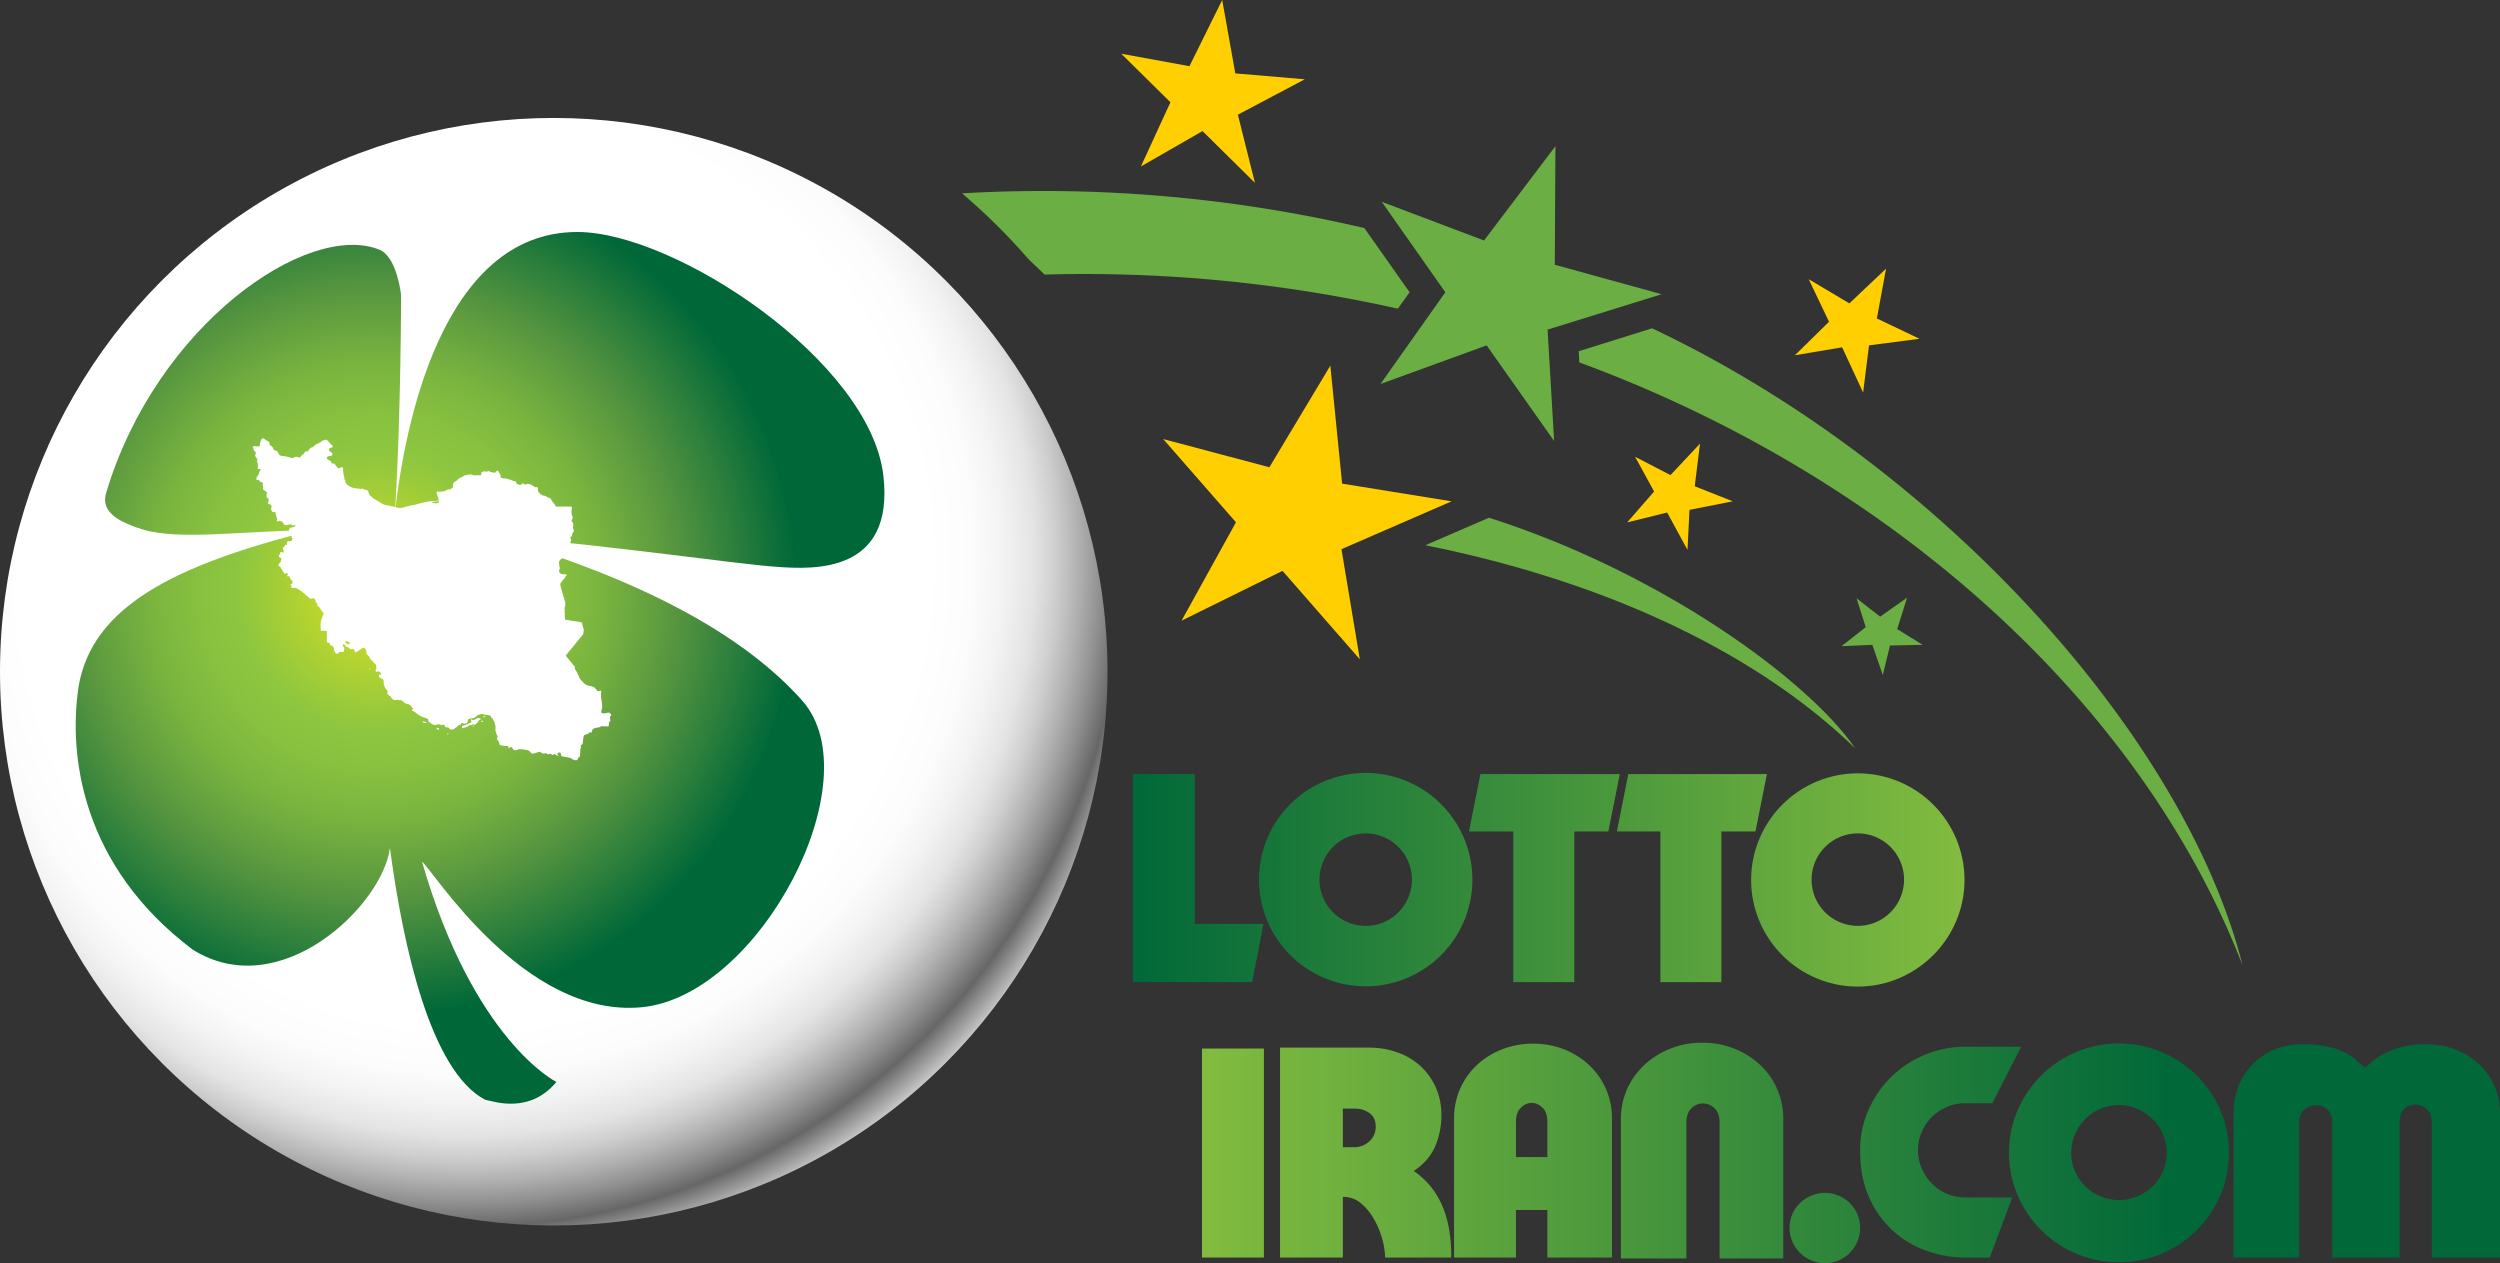 <svg xmlns="http://www.w3.org/2000/svg" xmlns:xlink="http://www.w3.org/1999/xlink" viewBox="0 0 2787 1408.16"><rect x="0" y="0" width="2787" height="1408.16" fill="#333333" stroke="none"/><defs><style>.cls-1{fill:#6bae44;}.cls-2{fill:url(#radial-gradient);}.cls-3{fill:url(#radial-gradient-2);}.cls-4{fill:#ffcf01;}.cls-5{fill:url(#linear-gradient);}.cls-6{fill:url(#linear-gradient-2);}.cls-7{fill:#fff;}</style><radialGradient id="radial-gradient" cx="1009.4" cy="1273.33" r="115.16" gradientTransform="matrix(-6.88, -2.45, -2.5, 7.02, 10656.1, -5834.6)" gradientUnits="userSpaceOnUse"><stop offset="0.34" stop-color="#fff"/><stop offset="0.6" stop-color="#fff"/><stop offset="0.66" stop-color="#fcfcfc"/><stop offset="0.7" stop-color="#f3f3f3"/><stop offset="0.74" stop-color="#e4e4e4"/><stop offset="0.77" stop-color="#cecece"/><stop offset="0.8" stop-color="#b1b1b1"/><stop offset="0.83" stop-color="#8f8f8f"/><stop offset="0.86" stop-color="#676767"/><stop offset="0.86" stop-color="#666"/><stop offset="0.92" stop-color="#e9e9ea"/><stop offset="1" stop-color="#dcddde"/></radialGradient><radialGradient id="radial-gradient-2" cx="1108.41" cy="1216.63" r="68.42" gradientTransform="matrix(-6.84, 0, 0, 6.9, 8000.89, -7734.97)" gradientUnits="userSpaceOnUse"><stop offset="0.02" stop-color="#d7df23"/><stop offset="0.33" stop-color="#8dc63f"/><stop offset="0.42" stop-color="#88c13f"/><stop offset="0.54" stop-color="#79b43f"/><stop offset="0.67" stop-color="#609e3f"/><stop offset="0.72" stop-color="#56953f"/><stop offset="0.86" stop-color="#2c7f3c"/><stop offset="1" stop-color="#006838"/></radialGradient><linearGradient id="linear-gradient" x1="1263" y1="980.76" x2="2190.02" y2="980.76" gradientUnits="userSpaceOnUse"><stop offset="0" stop-color="#006839"/><stop offset="1" stop-color="#82bc3f"/></linearGradient><linearGradient id="linear-gradient-2" x1="1340" y1="1285.3" x2="2787" y2="1285.3" gradientUnits="userSpaceOnUse"><stop offset="0" stop-color="#82bc3f"/><stop offset="0.75" stop-color="#006839"/></linearGradient></defs><g id="Layer_2" data-name="Layer 2"><g id="VERSION_1_copy" data-name="VERSION 1 copy"><path class="cls-1" d="M1611.26,325.83,1540.4,225l114,43.11L1734,162.92l-.73,132.23L1852.35,328l-127.12,39.46,7.31,124.19L1657.29,385l-118.35,43.1Zm468.66,373.32L2069.7,667l26.3,20.45L2126,666.28l-11,35.06,28.49,17.54-36.53.73-8,32.87-11.69-33.6-34.34,1.46Z"/><circle class="cls-2" cx="617.33" cy="748.83" r="617.33"/><path class="cls-3" d="M349.21,591C193.6,629.75,103,676.5,87.67,764.9,76,841.61,90.59,965.08,214.79,1058.59c97.89,61.37,211.86-49.68,219.9-113.24,14.61,109.59,45.29,248.4,105.93,280.54,12.42,2.92,50.41,15.34,79.63-19.72,0,0-92-45.3-149.76-245.47,10.95,7.3,113.23,174.6,244.74,162.18s257.89-253.51,179-341.9c-64.29-72.33-177.52-135.16-347-184.11C697.69,610,821.89,629,866.45,631.94c40.91,2.92,130.77,7.31,118.35-101.55C970.19,402.54,752.48,258.62,643.63,258.62c-152.69,0-192.87,221.36-203.1,310.49,6.58-111.78,6.58-240.35,6.58-240.35s-4.39-42.38-24.11-50.41c-79.63-32.15-248.39,83.28-304.65,271-4.38,15.34,2.19,29.22,40.91,40.91,40.92,12.42,111.78,1.46,190,.73Z"/><path class="cls-1" d="M1589,607.83c214.79,43.11,377,127.12,479.25,226.48-52.6-76.71-217.7-196.53-408.38-257.16Z"/><path class="cls-4" d="M1377.85,582.26l-81.09-92.78,118.35,31.41,67.94-113.23,13.15,131.5,122,19.72-122.74,53.34L1515.93,735l-86.21-98.63-112.51,55.53ZM1304.79,114,1250,59.91l76,13.88L1362.51,0l14.61,81.82,77.44,6.58L1380,127.85l19,76-58.45-57.72-68.67,39.45ZM2039,358.71l-22.65-47.49,45.3,27,40.91-38.72-10.23,55.53,47.49,22.64L2083.58,385l-6.58,52.6-23.38-50.41L2001,396ZM1844,547.93l-21.19-38.72,39.46,20.45,32.87-35.07-5.84,47.49,42.37,16.8-48.22,9.5L1881.21,613l-22.65-41.65-44.56,11Z"/><path class="cls-1" d="M1841.76,366l-81.82,25.57.73,12.42c348.48,128.58,626.09,379.17,739.33,672.13C2435.71,821.89,2164.67,518.7,1841.76,366Zm-677.24-59.9a1597.32,1597.32,0,0,1,393.78,38l13.15-18.27L1521,254.24a1573.27,1573.27,0,0,0-448.57-38.72,696.23,696.23,0,0,1,73.79,73c5.84,5.85,12.42,11.69,18.26,17.54Z"/><path class="cls-5" d="M1263,862.9h69v167h76.56l-12.7,65H1263v-232m387.3.33-12.69,63.67H1687v168h68v-168h38l12.74-64H1650m165.16.32-12.67,63.68H1851v168h68v-168h38l12.76-64H1815m137.16,118a118.92,118.92,0,0,0,120.63,118.92c64.06-.9,116.33-53.17,117.22-117.23a118.93,118.93,0,1,0-237.85-1.69Zm67.39-.28a51.54,51.54,0,1,1,51.53,51.53,51.53,51.53,0,0,1-51.53-51.53m-616,0a118.93,118.93,0,1,0,118.93-118.93A118.93,118.93,0,0,0,1403.5,980.62Zm67.39,0a51.54,51.54,0,1,1,51.54,51.53,51.53,51.53,0,0,1-51.54-51.53"/><path class="cls-6" d="M1409,1401.9h-69v-233h69Zm208.94,0h-73.81a79.64,79.64,0,0,0-3.29-20.84,96.17,96.17,0,0,0-9.36-22.41,63.15,63.15,0,0,0-14.73-17.57,28.9,28.9,0,0,0-19.75-6.72v67.54h-70v-234h99.11a94.17,94.17,0,0,1,31.36,5.17,74.94,74.94,0,0,1,25.64,15,72,72,0,0,1,17.33,23.77,74,74,0,0,1,6.41,31.19,86.33,86.33,0,0,1-7.1,35.33q-7.11,16-23.74,27.05a87.7,87.7,0,0,1,20.62,19.47,94.09,94.09,0,0,1,12.82,23.26,121,121,0,0,1,6.58,26A200.07,200.07,0,0,1,1617.94,1401.9Zm-84.3-146q0-10-6.92-15a27.05,27.05,0,0,0-16.24-5H1497v43h12.44a24.32,24.32,0,0,0,17.11-6.53A21.5,21.5,0,0,0,1533.64,1255.86Zm263.36,146h-72v-53h-35v53h-69V1246.65a80.64,80.64,0,0,1,24.9-58.82,87.7,87.7,0,0,1,28-17.77,93.62,93.62,0,0,1,35.27-6.55,92.3,92.3,0,0,1,35.1,6.55,88.24,88.24,0,0,1,27.83,17.77,80.64,80.64,0,0,1,24.9,58.82Zm-72-112v-39.33q0-10.68-5.49-15.87t-12-5.17q-6.52,0-12,5.35t-5.49,15.69v39.33Zm263,113h-71V1251.45q0-10.7-5.71-16a18,18,0,0,0-25.58,0q-5.71,5.35-5.71,16V1402.9h-73V1247.31a80.33,80.33,0,0,1,6.93-33.12,82.76,82.76,0,0,1,19.08-26.91,91.65,91.65,0,0,1,28.78-18.11,95.18,95.18,0,0,1,36.06-6.73,93.89,93.89,0,0,1,35.88,6.73,92.33,92.33,0,0,1,28.61,18.11,80.66,80.66,0,0,1,18.9,26.91,82,82,0,0,1,6.76,33.12Zm85.69-34.07a38,38,0,0,1-3.12,15.18,41.34,41.34,0,0,1-8.32,12.59,38.34,38.34,0,0,1-27.73,11.56,38.09,38.09,0,0,1-15.43-3.11,40.28,40.28,0,0,1-21-20.87,39.32,39.32,0,0,1,0-30.7,38.21,38.21,0,0,1,8.49-12.25,41.52,41.52,0,0,1,12.65-8.28,38.53,38.53,0,0,1,15.26-3.11,38.11,38.11,0,0,1,15.42,3.11,39,39,0,0,1,20.63,20.53A37.58,37.58,0,0,1,2073.69,1368.83ZM2253.2,1166.9l-32.16,63h-30.25a51,51,0,0,0-20.58,4.15,53,53,0,0,0-27.85,27.81,49.82,49.82,0,0,0-4.15,20.2,50.69,50.69,0,0,0,4.15,20.55,55.52,55.52,0,0,0,11.24,16.75,51.9,51.9,0,0,0,16.61,11.4,50.79,50.79,0,0,0,20.58,4.14h52.47l-25.11,67h-26.6a129.1,129.1,0,0,1-44-7.59,108.8,108.8,0,0,1-64-59.87q-9.89-22.26-9.88-51.93a110,110,0,0,1,9.36-45.21,118.67,118.67,0,0,1,25.31-36.75,118.36,118.36,0,0,1,83.21-33.65ZM2484.79,1285a119.11,119.11,0,0,1-9.55,47.44,122.78,122.78,0,0,1-226,0,119.1,119.1,0,0,1-9.54-47.44,117.89,117.89,0,0,1,9.54-47.26,122.93,122.93,0,0,1,226,0A117.9,117.9,0,0,1,2484.79,1285Zm-69.33,0a51,51,0,0,0-4.16-20.35,53.26,53.26,0,0,0-11.44-16.91,56.12,56.12,0,0,0-17-11.55,52.23,52.23,0,0,0-41.6,0,53.79,53.79,0,0,0-16.81,11.55,55,55,0,0,0-11.27,16.91A51,51,0,0,0,2309,1285a51.76,51.76,0,0,0,4.16,20.7,53.52,53.52,0,0,0,69.68,28,55.35,55.35,0,0,0,17-11.21,51.93,51.93,0,0,0,15.6-37.44ZM2787,1401.9h-76V1251.48q0-9.64-5.71-14.83a19,19,0,0,0-12.46-5.35,17.56,17.56,0,0,0-12.29,4.66q-5.55,4.83-5.54,15.52V1401.9h-75V1251.48q0-10-5.71-14.83a18.58,18.58,0,0,0-12.79-4.66,19.76,19.76,0,0,0-12.8,5.18q-5.7,5-5.7,14.31V1401.9h-73V1238.72a75,75,0,0,1,5.21-27.26,73.21,73.21,0,0,1,15.09-24,74.92,74.92,0,0,1,23.94-16.91q14.06-6.37,31.74-6.38,18,0,29.67,2.76a81,81,0,0,1,19.08,6.73,58.73,58.73,0,0,1,12.32,8.45,95.63,95.63,0,0,0,9.72,7.93q3.12-2.4,8.15-6.9a65.3,65.3,0,0,1,12.84-8.62,93.11,93.11,0,0,1,19.25-7.24q11.46-3.12,27.07-3.11a90.87,90.87,0,0,1,33.65,6,80.79,80.79,0,0,1,26.2,16.38,73.13,73.13,0,0,1,17,24.5,75.45,75.45,0,0,1,6.07,30Z"/><path class="cls-7" d="M332.66,509.84a5.54,5.54,0,0,1-.68-.25,3.82,3.82,0,0,0-3.89.22c-1.51,1-2.94.78-4.57.3a42,42,0,0,0-8.4-1.8,9.25,9.25,0,0,1-3-.71c-.34-.15-.82-.43-.88-.73-.21-1.08-1.18-1.7-1.53-2.66a2.79,2.79,0,0,0-2.5-1.89c-.24,0-.46-.19-.69-.21a1.57,1.57,0,0,1-1.49-1.28,6.13,6.13,0,0,0-2.87-3.69,3.91,3.91,0,0,1-1.5-2.1,14.25,14.25,0,0,1-.48-1.61,2.38,2.38,0,0,0-1.36-1.54,18.78,18.78,0,0,1-4.6-2.95.86.86,0,0,0-.85-.33,5.13,5.13,0,0,0-2.47,1.79c.09,1.48-1.14,2.63-1.06,4.12a10.63,10.63,0,0,1-.17,1.67,1.65,1.65,0,0,1-1.15,1.4,2.14,2.14,0,0,1-1.86.11c-1.42-.76-2.81-.21-4.21,0a.68.68,0,0,0-.53,1.07,7.52,7.52,0,0,1,1,2.95c.14.67.29,1.22,1,1.49a1.64,1.64,0,0,1,1.09,2.28c-.16.51,0,1.11-.41,1.59a.77.77,0,0,0-.17.88c.59,1.1.71,2.51,2,3.16a1.07,1.07,0,0,1,.49,1.44c-.46,1.41-.73,2.78.4,4,.14.15.12.46.12.7,0,1,0,1.91,0,2.87,0,.32-.09.64-.1,1,0,1.56.23,1.84,1.75,1.81.32,0,.63-.1.94-.08s.9.86.64,1.1a6.44,6.44,0,0,0-2,4.16c0,.21-.29.37-.42.57-.59,1-1.11,1.94-1.77,2.84s-.53,1.82-.81,2.72c-.1.35.19.62.48.75a1.83,1.83,0,0,0,.92.15,2.43,2.43,0,0,1,2.6,1.29c.44.71,1,1.41,2.11,1.14.36-.09.74.2,1.06.47.57.48.68.81.19,1.57a1.39,1.39,0,0,0-.09,1.75,1.89,1.89,0,0,1,.28,1.37c0,.64,0,1.28,0,1.92a1.46,1.46,0,0,0,.77,1.56,39.76,39.76,0,0,1,3.4,2.56c.39.31.71.8.27,1.22-.86.81-.38,1.8-.53,2.7a2.13,2.13,0,0,0,1.61,2.75c.31.09.68.3.65.62-.11,1.23.57,2.47-.25,3.72-1,1.5-.88,1.59.92,2.19a7.46,7.46,0,0,1,.89.35c1.8.82,2.17,1.64,1.54,3.6-.38,1.17-.65,2.27.43,3.26a4,4,0,0,1,.57,1,1.32,1.32,0,0,0,1.38.74c.24,0,.47-.11.71-.14,1.22-.13,1.44,0,1.64,1.13a24.79,24.79,0,0,0,1.75,6.37,1.78,1.78,0,0,1,0,.92c0,.23-.2.44-.25.67-.27,1.12.33,1.64,1.48,1.31a5.38,5.38,0,0,0,.66-.27,2.91,2.91,0,0,1,2.73.36,6.71,6.71,0,0,1,3.12,3.17,1.25,1.25,0,0,0,1.47.92c.46-.07,1,.18,1.4,0,1.34-.68,2.84-.41,4.21-.82a1.22,1.22,0,0,1,1.48.46,1.79,1.79,0,0,0,2.13.63c.46-.1.91-.28,1.37-.39.26-.06.61.42.5.66a4,4,0,0,1-.36.6c-.87,1.14-2.28,1-3.44,1.52-.85.35-2.1-.19-2.59.86a12.48,12.48,0,0,0-.72,3,3.57,3.57,0,0,0,.67,2.93,10.28,10.28,0,0,0,1.5,1.86c.7.6,1.24,1.23.67,2.26-.23.41.17.7.56.89a2.77,2.77,0,0,1,.53.43c0,.76-.68,1.32-.53,2.09a.42.42,0,0,1-.4.49c-1.15.16-2.24,1-3.47.35a.64.64,0,0,0-.85.22c-.51.75-1.42,1.34-.92,2.52.12.3-.12.76-.22,1.14s-.36.62-.69.51c-.88-.3-1.37-.1-1.46.89a1,1,0,0,1-.72.89c-.86.23-.88,1-1.22,1.6a1.85,1.85,0,0,0,.23,2.17c.5.8.44.84.46,2.68a5,5,0,0,1-2.8-.33c-.77-.27-1.11-.06-1.08.72,0,1-.05,1.92-1.25,2.25a.51.51,0,0,0-.27.36,3.63,3.63,0,0,0,.45,2.06,1.33,1.33,0,0,0,1.09.78c1,.24,1.16.59,1.13,1.46,0,1-.81,1.93-.44,3,.05.15-.17.48-.34.59-1.26.76-1.6,2.15-2.32,3.28-.39.61-.24,1.17.44,1.2,1.2.06,1.66.81,2.07,1.7.68,1.44,2,2.52,2.4,4.12a1.78,1.78,0,0,0,.74.91c.73.45.94,1.25,1.43,1.94l.86-.43c1.34-.7,1.75-.58,2.48.7a.65.65,0,0,1-.08.86c-.23.23-.5.41-.7.65a.51.51,0,0,0,.39.85,2.4,2.4,0,0,0,.93-.06,1.07,1.07,0,0,1,1.4.59,2.64,2.64,0,0,1,.47,1.08,3.91,3.91,0,0,0,1.24,2.27,8.09,8.09,0,0,1,1.11,1.25c.78,1.51.75,2.67-.72,3.44-.43.23-1.13,0-1.31.66.25.65.86.52,1.23.79s.46.46.22.81a4.75,4.75,0,0,0-.42.58.92.92,0,0,0,.65,1.45,4.06,4.06,0,0,0,1.43.05,6.81,6.81,0,0,1,4.62.88,36.28,36.28,0,0,1,6.92,4.68c2.08,1.87,4.21,3.69,6.33,5.52,1,.9,2.19,1.41,3.51.72a1.92,1.92,0,0,1,2,.1c.83.51,1.76,1.26,1.67,2.17-.12,1.28.62,1.92,1.23,2.71.44.57,1,1.07.73,1.91a1.17,1.17,0,0,0,.64,1.41c1.43.83,2.2,2.27,3.08,3.54a27.75,27.75,0,0,0,2.79,3.85,1.47,1.47,0,0,1,.27,1.76c-.57,1.49-1,3-1.64,4.5a17.94,17.94,0,0,0-1.45,8.17c.07,1.6,0,3.2,0,4.8,0,.9.23,1.1,1.17,1.12,1.28,0,2.56,0,3.84,0,1.88,0,1.89,0,1.94,1.85,0,.48,0,1,0,1.44l-.06,7.68c0,1.43-.06,2.07,1.72,2.27a2,2,0,0,1,1.81,1.68c.06.23.12.46.17.69a.93.93,0,0,0,1,.82,2.14,2.14,0,0,1,2.14,1.22,3,3,0,0,0,.47.54c.6.59,1.07,1.2.55,2.1a.86.86,0,0,0,.07.91,12.22,12.22,0,0,1,1.23,2.85,1.65,1.65,0,0,0,1,1,4.86,4.86,0,0,0,2.35.33c.67-.07.95-.42,1.06-1.32,0-.22-.1-.45,0-.56,1.51,0,2.94.14,4.36.13a1.23,1.23,0,0,0,1.28-1.19c.07-.39,0-.82.07-1.19a3.83,3.83,0,0,0-1-4c-.56-.55-.33-1.19-.17-1.8a.66.66,0,0,1,1.07-.44c.53.35,1.08.64,1.32,1.32a1.82,1.82,0,0,0,.74.9,10.17,10.17,0,0,0,3,1.49c.42.09.86.13.95.55.26,1.35,1,1.42,2.11,1a1.87,1.87,0,0,1,.71,0c2.38,0,2.38,0,3,2.35.32,1.26,1,1.59,2.1,1a16.23,16.23,0,0,0,1.43-.89l4.21-2.77a4.26,4.26,0,0,1,2-.82,2.18,2.18,0,0,1,2.38,1.17,7.25,7.25,0,0,1,1,4.12,2.34,2.34,0,0,0,1.06,2.27,7.47,7.47,0,0,1,2.26,2.73c.94,1.55,1.69,3.28,3.49,4.12a1.66,1.66,0,0,1,.62.71,7.8,7.8,0,0,0,2.42,2.62,1.92,1.92,0,0,1,.94,1.32c.06,1.67.9,3.37-.23,5a1.76,1.76,0,0,0,.11,2.05c.46.66,1.13.39,1.75.24s1.31-.42,1.87-.05a5.67,5.67,0,0,1,1.86,1.82,1.37,1.37,0,0,1-.09,1.57c-.36.52-.77.29-1.25.15-.68-.19-1.05.21-1,.88a3.89,3.89,0,0,0,2.72,3.25,3.21,3.21,0,0,1,2.72,3.18,6.88,6.88,0,0,1,0,1.2,11.36,11.36,0,0,0,.74,4,14.81,14.81,0,0,0,2.85,4.67,2.35,2.35,0,0,1,.65,2.58,2.07,2.07,0,0,0,.68,2.38,4.81,4.81,0,0,0,1.9,1.41c.69.19.92.74,1.25,1.32,1.52,2.66,3.62,3.92,6.25,3.2a3.47,3.47,0,0,1,2.35.13,2.33,2.33,0,0,0,1.17.15,4.5,4.5,0,0,1,4.21,1.81,6.94,6.94,0,0,0,4.52,2.44,5.92,5.92,0,0,1,4.54,3.17,5.62,5.62,0,0,0,2.1,2c-.37.68-.84.52-1.18.68a.86.86,0,0,0-.19,1.53A9.88,9.88,0,0,0,461,793a7.72,7.72,0,0,1,2.24,1.37c1.19,1.18,2.71,1.92,4,3a11.74,11.74,0,0,0,3.8,1.88c1.59.56,3.17,1.11,4.75,1.69.86.32,1.65.8,1.64,1.84a3,3,0,0,0,1.56,2.53,18.38,18.38,0,0,1,2.12,1.56,5.47,5.47,0,0,0,3.47,1.3,6.37,6.37,0,0,0,3.23-.66,2,2,0,0,1,1.82-.08,6.12,6.12,0,0,0,4,.55,1.78,1.78,0,0,1,2.25,1.27,2.22,2.22,0,0,0,2.55,1.67,2.27,2.27,0,0,1,2.55,1.36,1.61,1.61,0,0,0,1.59.85c2.48.14,2.5.17,4.66-1.3.92-.63,1.76-1.37,2.63-2.08s1.82-1.81,3.21-2c.5-.06.76-.53,1-1a1.42,1.42,0,0,1,1.88-.57,10.79,10.79,0,0,0,1.14.36,3.24,3.24,0,0,0,4.37-2.78,2.62,2.62,0,0,1,.74-1.9,3.15,3.15,0,0,1,2.13-.89,20.87,20.87,0,0,0,3.3-.49,3.75,3.75,0,0,0,1.91-.92,26,26,0,0,0,2.82-2.23,1,1,0,0,1,.59-.37c1.24,0,2.28-.69,3.43-1a3.12,3.12,0,0,1,1.88.2,18.69,18.69,0,0,0,2.56.61c1.69.43,3.49.2,5.14.94,1,.43,1.94.72,1.71,2.09-.06.35.23.56.53.71a6.94,6.94,0,0,1,1.27.66c.43.32-.16.89.23,1.31a8.67,8.67,0,0,1,.79,1.18,3.92,3.92,0,0,1,.64,1c.59,2.48,1.59,4.89,1.28,7.52a5.87,5.87,0,0,0,.68,4.37,1.34,1.34,0,0,1,.18.69,4,4,0,0,0,1.14,2.8,1.28,1.28,0,0,1,.15,1.75,2.73,2.73,0,0,0,.46,3.51,7.63,7.63,0,0,1,1.49,3c.18.52.26,1.08.42,1.62a1.11,1.11,0,0,0,1,.89c2.51.16,4.91,1.39,7.52.72.69-.18,1.17.33,1.29,1.09.08.46-.12,1,.25,1.37.45.06.73-.24,1.06-.44,2-1.22,2.38-1.12,3.53.91.36.64.67,1.33,1.43,1.53a5,5,0,0,0,3.26.13c1.56-.6,3.14-1.6,4.94-.67a.76.76,0,0,0,.47,0,5.33,5.33,0,0,1,2.6.17,15.79,15.79,0,0,0,2.36.43c2.19.17,4,.91,5.06,3a1.78,1.78,0,0,0,1.78,1,6.78,6.78,0,0,0,1.9-.12c1.58-.53,3.21-1,4.79-1.52a2.52,2.52,0,0,1,3.06.57,3.37,3.37,0,0,0,3.26,1,13.58,13.58,0,0,0,1.43-.15,1.77,1.77,0,0,1,2.1.67,1,1,0,0,0,1.27.35,3.81,3.81,0,0,1,4.41.62.81.81,0,0,0,1.37-.31c.28-.6,1-.9,1.38-.5.91,1,2.34,1,3.17,2.07.15.19.46.49.81.11a2.14,2.14,0,0,0-.78-1.63,1,1,0,0,1,.1-1.47,2.68,2.68,0,0,1,1.24-.69,1.65,1.65,0,0,1,2.31,1.38c.09.46.11.95.22,1.41a1.66,1.66,0,0,0,1.45,1.38c2,.37,4.08.78,6.11,1.21,1.48.32,3.16.44,4.28,1.41a8.17,8.17,0,0,0,3.64,1.6c1.79.44,2.84-.13,3.41-2,.21-.71.41-1.23,1.22-1.19.3,0,.41-.15.51-.37a4.86,4.86,0,0,0,.47-1.84c.11-2,.25-4,.39-6a4.66,4.66,0,0,1,.23-1.64,4.69,4.69,0,0,0,.31-2.81,1,1,0,0,1,.72-1.32,1.79,1.79,0,0,0,1.29-1.8c.24-2,.65-3.95.78-5.94s.74-3.23,2.88-3.78c1.28-.34,2.82-.68,3.62-2.08a.79.79,0,0,1,.86-.28,9.75,9.75,0,0,0,1.42.22c.4,0,.91-.24.7-.71-.47-1.06.59-1.59.72-2.43.18-1.1,1.25-1,2-1.46a7.46,7.46,0,0,1,2.74-.77,8.85,8.85,0,0,0,4.49-1.37,2.47,2.47,0,0,1,1.63-.22c2,0,4,.12,6,.16.89,0,1.21-.2,1.3-1,.11-1,.12-1.92.17-2.88,0-.48,0-1.1.48-1.28,1.33-.51,1.28-1.3.87-2.45a7.78,7.78,0,0,1-.18-2.38,2.33,2.33,0,0,1,.86-1.89c.71-.61.64-.79.3-1.54s-1.23-1.21-1.92-1.73-1.21-.18-1.84-.05-1.59.2-2.35.41a6.37,6.37,0,0,1-4.64-.39c-.09-.81.08-1.57,0-2.37s.48-1.64.69-2.49a5.13,5.13,0,0,0,.17-1.65,60.43,60.43,0,0,0-.75-7.87,23.51,23.51,0,0,1-.35-8.06c.29-2.28.1-2.45-2.08-2a2.81,2.81,0,0,1-3.43-1.4,3.55,3.55,0,0,0-.36-.63,7,7,0,0,0-2.46-2.18,31.08,31.08,0,0,0-5.26-1.54,10.23,10.23,0,0,1-6.13-3.41,27.9,27.9,0,0,0-2.28-2.46,11.17,11.17,0,0,1-3-4.83c-.36-1.06-1.1-2-1.37-3a11,11,0,0,0-1.58-2.84c-.58-1-1.59-2-1.44-3.19a3.13,3.13,0,0,0-1.5-3.2,6.17,6.17,0,0,1-.92-1.1l-6.67-8.19a3,3,0,0,1-.9-1.5c.24-.32.49-.72.79-1.08,2.54-3.1,5.09-6.18,7.62-9.28q5-6.12,10-12.27a3.82,3.82,0,0,0,1.19-2.29,12.75,12.75,0,0,1,.38-3.31,3.54,3.54,0,0,0-.21-1.4c-.38-1.93-1.61-3.64-1.48-5.71,0-.28-.24-.58-.42-.85a2.7,2.7,0,0,0-2-1.12c-3-.43-6-.91-9-1.37-2.13-.32-4.27-.62-6.4-1-1-.16-1.27-.37-1.35-1.36-.12-1.5-.7-3-.23-4.51a2.9,2.9,0,0,0-.1-1.42c-.46-1.89.08-3.83-.25-5.73a1.92,1.92,0,0,1,.2-.92,9.88,9.88,0,0,0,.17-6.8q-2.19-7.47-4.33-15a28.66,28.66,0,0,1-.72-3.28,2.54,2.54,0,0,1,.42-2.06c1.5-1.86,2.62-4,4.51-5.57a1.7,1.7,0,0,0,.71-1.44c0-.6.35-.81.86-1s.81-.25.7-.78a1,1,0,0,0-.85-.76,10.18,10.18,0,0,0-1.64-.26c-.72,0-1.44,0-2.16,0a4.25,4.25,0,0,1-3.15-1.53,2.59,2.59,0,0,1-.69-2.86,6,6,0,0,0,.31-4.2c-.24-1.08-.3-2.21-.48-3.32a4.34,4.34,0,0,1,1.24-4c1.27-1.3,2.56-2.62,4.65-2.33a6.36,6.36,0,0,0,1.44-.08c.58-.06.77-.53.39-1a29.71,29.71,0,0,0-2.66-3.38c-.55-.54-.38-1.17.33-1.2,1.84-.06,2.5-1.9,4-2.47a.74.74,0,0,0,.3-.61c-.13-1.21.75-1.88,1.34-2.7.47-.64,1.15-1.21,1.08-2.08-.13-1.65.55-3.14.93-4.66a3.85,3.85,0,0,0-.06-3,3.77,3.77,0,0,1-.18-1.41,1.07,1.07,0,0,1,.81-1.28,1.14,1.14,0,0,0,1-1.19,6.44,6.44,0,0,1,1.32-3.79,2.89,2.89,0,0,0,.13-3.35,3.1,3.1,0,0,1-.34-2.7,7.44,7.44,0,0,0-.06-3.57,4.37,4.37,0,0,0-1.84-2.32c.38-1,.66-1.8,1-2.6a3.34,3.34,0,0,0,.12-2.78,13.57,13.57,0,0,1-.67-8.4c.44-1.94-.27-2.61-2.3-2.67-1.75-.05-3.52,0-5.28,0-2.8,0-5.6,0-8.39.13-1.36,0-2.33-.31-2.77-1.7a6.53,6.53,0,0,0-1.55-2.4,16.64,16.64,0,0,1-2.9-4.1,2.72,2.72,0,0,0-2.2-1.65,4.93,4.93,0,0,1-2.59-1.16,7.06,7.06,0,0,0-3.54-1.34c-.75-.12-1.53.23-1.84-.83-.08-.28-.46-.42-.81-.4a1.19,1.19,0,0,1-1.4-1,2.33,2.33,0,0,0-.9-1.08,3.67,3.67,0,0,1-1.36-3.17,9.3,9.3,0,0,0-.05-1.67,1.3,1.3,0,0,0-1.7-1.21,2.89,2.89,0,0,1-2.82-.87,15.67,15.67,0,0,0-6-2.8,1.68,1.68,0,0,0-1.33.11c-1.43.72-2.83,1-4.2-.3-.69-.63-1-.57-1.61.19a2.57,2.57,0,0,1-3.4.78,3.61,3.61,0,0,0-1.15-.33,1.7,1.7,0,0,1-1.72-1.65c-.16-1.15-.92-1.58-2-1.73-2.29-.33-4.2-1.92-6.56-2-.07,0-.13-.1-.19-.14a6.9,6.9,0,0,0-3.42-.86,10.82,10.82,0,0,1-4.88-1c-.57-.3-.92-.72-.7-1.35a2.72,2.72,0,0,0-.46-2.48c-.68-1.08-1.32-2.18-2-3.26a1.15,1.15,0,0,0-1.83-.24c-.43.37-.78.81-1.2,1.17A1.42,1.42,0,0,1,551,527c-1.67-.55-3.55-.29-5-1.39a2,2,0,0,0-2.26-.13,3.57,3.57,0,0,1-2.52.16,4.28,4.28,0,0,0-4.22,1.07c-.55.53-1,.94-.54,1.83s-.09,1.19-.89,1.33a6.37,6.37,0,0,1-1.9,0,6.45,6.45,0,0,0-1.91-.05,11.1,11.1,0,0,1-5.87-.67,3.92,3.92,0,0,0-2.36-.22c-2.6.63-5.45.47-7.67,2.38-.29.24-.75.28-1.09.48-1.48.87-3.3,1.21-4.4,2.69a8.26,8.26,0,0,1-2.38,2c-.54.35-1.1.66-1.6,1.06a3.43,3.43,0,0,0-1.38,3.59,2.63,2.63,0,0,1-1.38,3.2c-.48.29-.93.62-1.39.94a1.23,1.23,0,0,1-1.11.3c-1.23-.47-2.17.22-3.15.74a14.46,14.46,0,0,1-8,1.77c-.64,0-1.28,0-1.91-.15-1.26-.18-1.42.36-1.3,1.34a6.6,6.6,0,0,0,.26,1.17c.43,1.45.92,2.89,1.3,4.36a31,31,0,0,1,.76,3.93c.18,1.51-.11,1.9-1.53,2.19a12.43,12.43,0,0,1-5.64-.55c-.11,0-.23-.25-.24-.38a.43.43,0,0,1,.26-.3,5.66,5.66,0,0,1,.72-.08c1.41-.2,2.84-.37,4.24-.65.57-.12,1.7,0,1.54-.72s-1,0-1.5.11a13.81,13.81,0,0,1-2.86.29,45.33,45.33,0,0,0-7.64.6,101.86,101.86,0,0,0-10.48,2.54,47.14,47.14,0,0,1-4.65,1.16,85.27,85.27,0,0,0-11.65,2.74,11.06,11.06,0,0,1-6.6.18c-4.32-1.13-8.73-2-13.1-2.88a11.69,11.69,0,0,1-3.81-1.38c-3-1.83-6-3.7-9-5.44-1.62-.93-2.83-2.34-4.31-3.41a3,3,0,0,1-.86-1.14,16.07,16.07,0,0,1-1.37-3.31,2.28,2.28,0,0,0-1.8-2c-1.15-.29-2.53-.21-3.41-1-1.27-1.11-2.46-.11-3.65-.26-.32,0-.63-.12-1-.16-1.58-.21-3.17-.49-4.76-.6a15.45,15.45,0,0,1-8.09-3.34,6.66,6.66,0,0,1-3.12-4.91,2.52,2.52,0,0,0-.42-1.1,3.39,3.39,0,0,1-.44-1.84,5.2,5.2,0,0,0-.18-1.41,30.86,30.86,0,0,1-1.22-9.21,3.71,3.71,0,0,0,0-.47,1.06,1.06,0,0,0-.86-1,1.94,1.94,0,0,0-1.63.05c-.49.27-.95.59-1.46.81a1.64,1.64,0,0,1-2.33-.56c-1-1.38-2.3-2.45-3-4a.89.89,0,0,0-1.17-.55c-.45.13-1,.37-1.38.05-.62-.47-1.45-.83-1.53-1.73a1.78,1.78,0,0,0-1.27-1.57,14.94,14.94,0,0,1-1.52-.71,9.5,9.5,0,0,1-1.57-1.08,1.34,1.34,0,0,1,0-2.08,3.92,3.92,0,0,1,2.32-1.15,15.29,15.29,0,0,0,1.9-.29c1.62-.45,2.05-1.7,1.14-3.15a2.35,2.35,0,0,0-1.08-.9,5,5,0,0,1-1.88-1.46,1.89,1.89,0,0,1,.74-3.14,10.08,10.08,0,0,1,1.14-.35,5,5,0,0,0,2-1.14,1.74,1.74,0,0,0-.7-1.5c-1.82-1.57-3.36-3.43-5-5.16a2.61,2.61,0,0,0-3.12-1c-.71.26-1.55.08-2.26.6a29.21,29.21,0,0,1-7.4,4.28,3.58,3.58,0,0,0-1.55,1.08,8.08,8.08,0,0,1-4.16,2.69,3.29,3.29,0,0,0-2,1.65c-.22.42-.44.85-.68,1.26a2.17,2.17,0,0,1-2.38,1.21A1.79,1.79,0,0,0,340,504c-1.09,1.24-2,2.71-3.56,3.45-.26.12-.43.47-.61.73s-.39.7-.64,1A1.9,1.9,0,0,1,332.66,509.84Zm56.39,205.91a1.31,1.31,0,0,1,.44,2.26.68.68,0,0,1-.82.23c-.81-.3-1.64-.55-2.45-.82-.14,0-.39-.13-.39-.18.09-1.11-1.19-1.1-1.6-1.9C386,714.51,387.56,715.1,389.05,715.75Z"/><path class="cls-7" d="M529.39,808c1.31-1.15,2.86-2.09,3.69-3.68a3.28,3.28,0,0,1,2.22-2,.67.67,0,0,0,.54-.69c0-.35-.29-.55-.56-.73a1.91,1.91,0,0,0-1.36-.33c-1.18.16-2.51.17-3.42.93a4,4,0,0,1-5,.49.63.63,0,0,0-.24,0,.43.43,0,0,0-.5.57,8.7,8.7,0,0,1,.56,1,1.66,1.66,0,0,1-1.25,2.33,17,17,0,0,0-2.16,1,30.38,30.38,0,0,1-6.9,2.46,19.2,19.2,0,0,0,.14,2,.54.54,0,0,0,.7.46c2-.78,4.18-1,6-2.27a4.73,4.73,0,0,1,3.28-1.21,1.86,1.86,0,0,0,1.06-.45,1.49,1.49,0,0,1,2.13,0A.77.77,0,0,0,529.39,808Z"/><path class="cls-7" d="M487.92,811.41l-.23,0a1,1,0,0,0-1,.73.93.93,0,0,0,.57.93,3.25,3.25,0,0,0,1.82.28.72.72,0,0,0,.45-1.09C489.17,811.55,488.52,811.55,487.92,811.41Z"/><path class="cls-7" d="M472.18,804.38c-.36-.08-.81-.24-1,.26s.26.53.49.72a3.22,3.22,0,0,0,2.19.61,6,6,0,0,0,.71-.11c.27-.06.68,0,.72-.4s-.31-.49-.61-.56C473.86,804.72,473,804.54,472.18,804.38Z"/><path class="cls-7" d="M537.21,803.64a.89.89,0,0,0-.48,1,.51.51,0,0,0,.33.29,1.14,1.14,0,0,0,1.39-.88c-.06-.14-.07-.31-.17-.4A.86.86,0,0,0,537.21,803.64Z"/><path class="cls-7" d="M539.64,798.3a.73.73,0,0,0-.57.89.59.59,0,0,0,.69.49.69.69,0,0,0,.7-.82A.66.66,0,0,0,539.64,798.3Z"/><path class="cls-7" d="M498.65,818.18a.74.74,0,0,0,.62.83.77.77,0,0,0,.58-.85.65.65,0,0,0-.76-.65C498.71,817.55,498.67,817.88,498.65,818.18Z"/><path class="cls-7" d="M412.15,745.15a.56.56,0,0,0-.21.8,1,1,0,0,0,.48.46c.27.09.46-.51.27-.94A.48.48,0,0,0,412.15,745.15Z"/><path class="cls-7" d="M527,809.67c0,.23.14.44.4.41a.66.66,0,0,0,.59-.71c0-.34-.14-.55-.4-.51C527.14,808.92,527,809.25,527,809.67Z"/></g></g></svg>